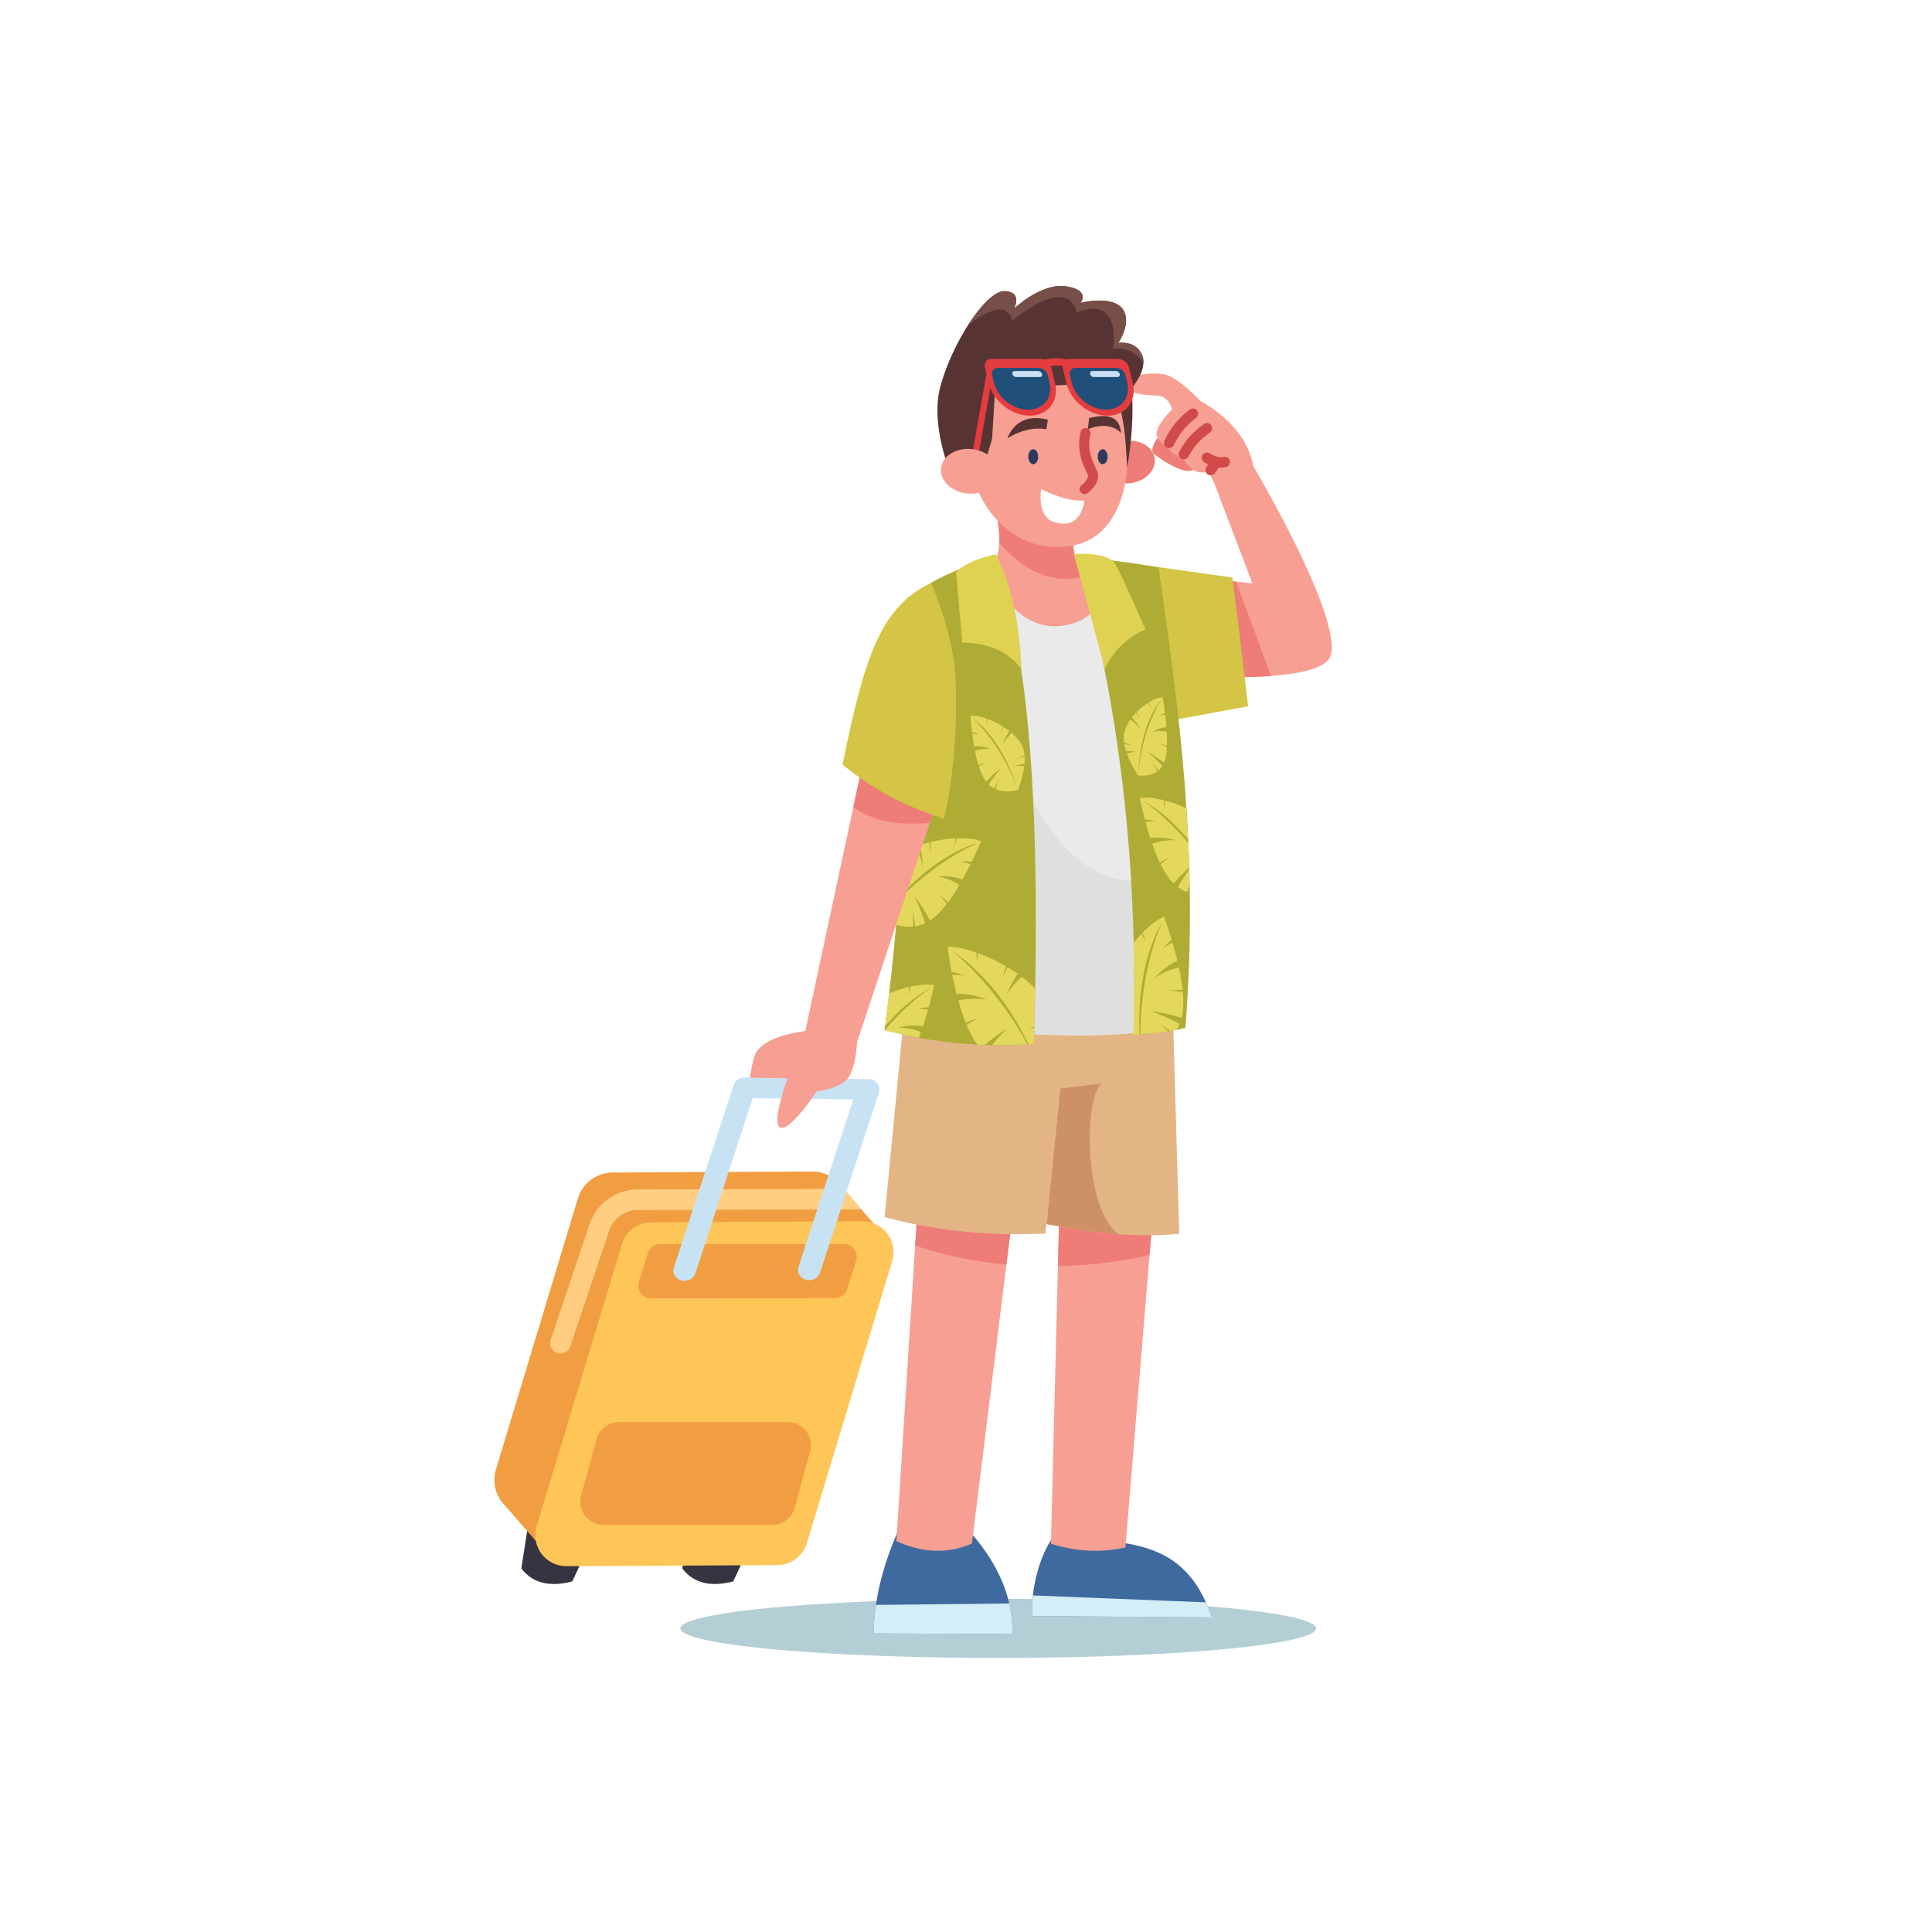 <svg xmlns="http://www.w3.org/2000/svg" xmlns:xlink="http://www.w3.org/1999/xlink" width="1080" zoomAndPan="magnify" viewBox="0 0 810 810" height="1080" preserveAspectRatio="xMidYMid meet" version="1.0"><defs><clipPath id="00ba88ba3d"><path d="M 285 670 L 552 670 L 552 695.098 L 285 695.098 Z M 285 670 " clip-rule="nonzero"/></clipPath></defs><rect x="-81" width="972" fill="#ffffff" y="-81" height="972" fill-opacity="1"/><rect x="-81" width="972" fill="#ffffff" y="-81" height="972" fill-opacity="1"/><g clip-path="url(#00ba88ba3d)"><path fill="#b4ced6" d="M 551.781 682.719 C 551.781 682.922 551.727 683.125 551.621 683.324 C 551.512 683.527 551.352 683.73 551.141 683.93 C 550.926 684.133 550.66 684.336 550.34 684.535 C 550.02 684.734 549.645 684.934 549.219 685.133 C 548.797 685.332 548.316 685.527 547.789 685.727 C 547.258 685.922 546.676 686.117 546.043 686.312 C 545.41 686.504 544.727 686.699 543.992 686.887 C 543.258 687.078 542.473 687.27 541.637 687.457 C 540.801 687.641 539.918 687.828 538.984 688.012 C 538.055 688.195 537.074 688.375 536.047 688.555 C 535.016 688.73 533.941 688.906 532.82 689.082 C 531.699 689.254 530.535 689.426 529.32 689.594 C 528.109 689.762 526.855 689.93 525.555 690.094 C 524.258 690.254 522.914 690.414 521.531 690.57 C 520.148 690.727 518.723 690.883 517.258 691.031 C 515.793 691.18 514.289 691.328 512.75 691.473 C 511.207 691.613 509.629 691.754 508.012 691.891 C 506.395 692.027 504.746 692.16 503.059 692.285 C 501.371 692.414 499.652 692.539 497.902 692.66 C 496.148 692.781 494.367 692.898 492.555 693.012 C 490.742 693.121 488.898 693.23 487.027 693.336 C 485.156 693.441 483.262 693.539 481.336 693.637 C 479.414 693.73 477.465 693.82 475.496 693.906 C 473.523 693.996 471.531 694.078 469.516 694.156 C 467.5 694.23 465.465 694.305 463.41 694.375 C 461.359 694.441 459.289 694.504 457.199 694.562 C 455.113 694.621 453.012 694.676 450.898 694.727 C 448.781 694.773 446.652 694.82 444.516 694.859 C 442.375 694.898 440.227 694.934 438.07 694.961 C 435.914 694.992 433.75 695.016 431.578 695.035 C 429.406 695.059 427.234 695.07 425.055 695.082 C 422.875 695.09 420.695 695.098 418.516 695.098 C 416.336 695.098 414.156 695.09 411.977 695.082 C 409.797 695.07 407.625 695.059 405.453 695.035 C 403.285 695.016 401.121 694.992 398.961 694.961 C 396.805 694.934 394.656 694.898 392.516 694.859 C 390.379 694.82 388.25 694.773 386.137 694.727 C 384.02 694.676 381.918 694.621 379.832 694.562 C 377.742 694.504 375.676 694.441 373.621 694.375 C 371.566 694.305 369.531 694.23 367.52 694.156 C 365.504 694.078 363.508 693.996 361.539 693.906 C 359.566 693.82 357.617 693.73 355.695 693.637 C 353.773 693.539 351.875 693.441 350.004 693.336 C 348.133 693.23 346.293 693.125 344.477 693.012 C 342.664 692.898 340.883 692.781 339.129 692.66 C 337.379 692.539 335.66 692.414 333.973 692.285 C 332.289 692.16 330.637 692.027 329.02 691.891 C 327.406 691.754 325.824 691.613 324.285 691.473 C 322.742 691.328 321.238 691.18 319.773 691.031 C 318.309 690.883 316.883 690.727 315.5 690.57 C 314.117 690.414 312.777 690.254 311.477 690.094 C 310.176 689.93 308.922 689.762 307.711 689.594 C 306.5 689.426 305.332 689.254 304.211 689.082 C 303.09 688.906 302.016 688.73 300.988 688.555 C 299.957 688.375 298.977 688.195 298.047 688.012 C 297.113 687.828 296.23 687.641 295.395 687.457 C 294.559 687.27 293.777 687.078 293.043 686.887 C 292.305 686.699 291.621 686.504 290.988 686.312 C 290.355 686.117 289.773 685.922 289.246 685.727 C 288.715 685.527 288.238 685.332 287.812 685.133 C 287.387 684.934 287.012 684.734 286.691 684.535 C 286.375 684.336 286.105 684.133 285.895 683.93 C 285.68 683.73 285.52 683.527 285.41 683.324 C 285.305 683.125 285.25 682.922 285.25 682.719 C 285.25 682.516 285.305 682.312 285.41 682.109 C 285.52 681.91 285.68 681.707 285.895 681.504 C 286.105 681.305 286.375 681.102 286.691 680.902 C 287.012 680.703 287.387 680.5 287.812 680.305 C 288.238 680.105 288.715 679.906 289.246 679.711 C 289.773 679.516 290.355 679.32 290.988 679.125 C 291.621 678.93 292.305 678.738 293.043 678.547 C 293.777 678.355 294.559 678.168 295.395 677.98 C 296.23 677.793 297.113 677.609 298.047 677.426 C 298.977 677.242 299.957 677.062 300.988 676.883 C 302.016 676.703 303.09 676.527 304.211 676.355 C 305.332 676.18 306.5 676.008 307.711 675.84 C 308.922 675.672 310.176 675.508 311.477 675.344 C 312.777 675.18 314.117 675.023 315.5 674.863 C 316.883 674.707 318.309 674.555 319.773 674.406 C 321.238 674.254 322.742 674.109 324.285 673.965 C 325.824 673.82 327.406 673.684 329.02 673.547 C 330.637 673.41 332.289 673.277 333.973 673.148 C 335.66 673.02 337.379 672.895 339.129 672.777 C 340.883 672.656 342.664 672.539 344.477 672.426 C 346.293 672.312 348.133 672.203 350.004 672.102 C 351.875 671.996 353.773 671.898 355.695 671.801 C 357.617 671.707 359.566 671.613 361.539 671.527 C 363.508 671.441 365.504 671.359 367.52 671.281 C 369.531 671.203 371.566 671.133 373.621 671.062 C 375.676 670.996 377.742 670.93 379.832 670.871 C 381.918 670.812 384.02 670.758 386.137 670.711 C 388.25 670.66 390.379 670.617 392.516 670.578 C 394.656 670.539 396.805 670.504 398.961 670.473 C 401.121 670.445 403.285 670.418 405.453 670.398 C 407.625 670.379 409.797 670.363 411.977 670.355 C 414.156 670.344 416.336 670.34 418.516 670.34 C 420.695 670.34 422.875 670.344 425.055 670.355 C 427.234 670.363 429.406 670.379 431.578 670.398 C 433.75 670.418 435.914 670.445 438.07 670.473 C 440.227 670.504 442.375 670.539 444.516 670.578 C 446.652 670.617 448.781 670.66 450.898 670.711 C 453.012 670.758 455.113 670.812 457.199 670.871 C 459.289 670.93 461.359 670.996 463.41 671.062 C 465.465 671.133 467.5 671.203 469.516 671.281 C 471.531 671.359 473.523 671.441 475.496 671.527 C 477.465 671.613 479.414 671.707 481.336 671.801 C 483.262 671.898 485.156 671.996 487.027 672.102 C 488.898 672.203 490.742 672.312 492.555 672.426 C 494.367 672.539 496.148 672.656 497.902 672.777 C 499.652 672.895 501.371 673.02 503.059 673.148 C 504.746 673.277 506.395 673.41 508.012 673.547 C 509.629 673.684 511.207 673.82 512.75 673.965 C 514.289 674.109 515.793 674.254 517.258 674.406 C 518.723 674.555 520.148 674.707 521.531 674.867 C 522.914 675.023 524.258 675.18 525.555 675.344 C 526.855 675.508 528.109 675.672 529.32 675.84 C 530.535 676.008 531.699 676.18 532.82 676.355 C 533.941 676.527 535.016 676.703 536.047 676.883 C 537.074 677.062 538.055 677.242 538.984 677.426 C 539.918 677.609 540.801 677.793 541.637 677.98 C 542.473 678.168 543.258 678.355 543.992 678.547 C 544.727 678.738 545.41 678.93 546.043 679.125 C 546.676 679.32 547.258 679.516 547.789 679.711 C 548.316 679.906 548.797 680.105 549.219 680.305 C 549.645 680.5 550.02 680.703 550.34 680.902 C 550.66 681.102 550.926 681.305 551.141 681.504 C 551.352 681.707 551.512 681.91 551.621 682.109 C 551.727 682.312 551.781 682.516 551.781 682.719 Z M 551.781 682.719 " fill-opacity="1" fill-rule="nonzero"/></g><path fill="#ee7d78" d="M 488.141 180.004 C 488.141 180.004 480.797 187.828 483.852 190.363 C 486.914 192.902 499.223 201.023 501.211 195.672 Z M 488.141 180.004 " fill-opacity="1" fill-rule="nonzero"/><path fill="#f79f92" d="M 525.57 197.102 C 525.57 197.102 525.59 180.66 503.27 168.098 C 503.27 168.098 494.219 158.41 488.617 157.066 C 483.012 155.719 471.121 157.309 471.805 161.25 C 472.492 165.199 479.734 165.648 485.008 165.836 C 490.285 166.023 491.348 171.664 491.348 171.664 C 491.348 171.664 483.992 178.91 485.008 182.508 C 486.016 186.102 489.574 187.043 489.574 187.043 C 489.574 187.043 490.117 190.496 496.027 191.848 C 496.027 191.848 496.867 194.793 500.324 197.113 C 501.863 198.148 505.547 198.473 507.223 197.613 C 507.223 197.613 508.492 212.465 525.57 197.102 Z M 525.57 197.102 " fill-opacity="1" fill-rule="nonzero"/><path stroke-linecap="round" transform="matrix(0.66, 0, 0, 0.659, 58.309, 76.894)" fill="none" stroke-linejoin="round" d="M 654.369 165.019 C 657.778 157.813 662.14 152.07 669.431 146.487 " stroke="#d04a49" stroke-width="6.634" stroke-opacity="1" stroke-miterlimit="1.5"/><path stroke-linecap="round" transform="matrix(0.66, 0, 0, 0.659, 58.309, 76.894)" fill="none" stroke-linejoin="round" d="M 663.738 172.148 C 667.75 164.699 671.68 160.693 678.35 155.762 " stroke="#d04a49" stroke-width="6.634" stroke-opacity="1" stroke-miterlimit="1.5"/><path stroke-linecap="round" transform="matrix(0.66, 0, 0, 0.659, 58.309, 76.894)" fill="none" stroke-linejoin="round" d="M 678.35 174.561 C 678.35 174.561 684.34 178.691 689.672 177.198 " stroke="#d04a49" stroke-width="6.634" stroke-opacity="1" stroke-miterlimit="1.5"/><path stroke-linecap="round" transform="matrix(0.66, 0, 0, 0.659, 58.309, 76.894)" fill="none" stroke-linejoin="round" d="M 684.008 177.518 L 680.712 182.371 " stroke="#d04a49" stroke-width="6.634" stroke-opacity="1" stroke-miterlimit="1.5"/><path fill="#f79f92" d="M 521.293 200.391 L 525.57 195.664 C 525.57 195.664 563.371 259.473 557.781 275.16 C 554.066 285.598 510.871 283.805 510.871 283.805 L 506.191 242.574 L 525.051 244.566 L 508.684 201.523 Z M 521.293 200.391 " fill-opacity="1" fill-rule="nonzero"/><path fill="#ee7d78" d="M 518.254 243.848 L 532.93 283.402 C 521.672 284.258 510.871 283.809 510.871 283.809 L 506.195 242.582 Z M 518.254 243.848 " fill-opacity="1" fill-rule="nonzero"/><path fill="#3e6a9f" d="M 377.363 639.855 C 371.168 653.754 366.559 668.355 366.25 684.828 L 424.516 685.117 C 424.766 669.547 418.145 655.629 407.91 643.656 Z M 377.363 639.855 " fill-opacity="1" fill-rule="nonzero"/><path fill="#d4eef7" d="M 423.145 672.258 L 367.238 672.863 C 366.672 676.746 366.328 680.734 366.25 684.828 L 424.516 685.117 C 424.59 680.695 424.105 676.41 423.145 672.258 Z M 423.145 672.258 " fill-opacity="1" fill-rule="nonzero"/><path fill="#f79f92" d="M 424.516 509.348 L 407.492 647.137 C 397.078 651.699 386.504 650.961 375.812 646.145 L 384.484 509.684 Z M 424.516 509.348 " fill-opacity="1" fill-rule="nonzero"/><path fill="#ee7d78" d="M 421.941 530.195 C 409.703 529.074 396.809 526.629 383.688 522.25 L 384.484 509.676 L 424.523 509.34 Z M 421.941 530.195 " fill-opacity="1" fill-rule="nonzero"/><path fill="#3e6a9f" d="M 441.988 643.664 L 471.805 646.988 C 490.207 650 501.355 658.441 508.074 678.125 L 432.668 677.523 C 432.277 666.469 435.457 652.582 441.988 643.664 Z M 441.988 643.664 " fill-opacity="1" fill-rule="nonzero"/><path fill="#d4eef7" d="M 433.035 668.895 L 505.594 671.789 C 506.484 673.754 507.309 675.863 508.082 678.117 L 432.672 677.52 C 432.574 674.781 432.699 671.867 433.035 668.895 Z M 433.035 668.895 " fill-opacity="1" fill-rule="nonzero"/><path fill="#f79f92" d="M 483.945 502.035 L 471.852 648.754 C 461.121 651.219 450.746 650.359 440.613 647.242 L 444.07 509.684 Z M 483.945 502.035 " fill-opacity="1" fill-rule="nonzero"/><path fill="#ee7d78" d="M 481.949 526.199 C 471.359 528.539 458.23 530.543 443.531 530.859 L 444.066 509.684 L 483.945 502.035 Z M 481.949 526.199 " fill-opacity="1" fill-rule="nonzero"/><path fill="#e3b585" d="M 380.492 410.277 L 370.875 510.27 C 392.188 516.035 414.656 518.289 438.238 517.176 L 438.758 513.215 C 457.016 516.676 475.613 519.082 494.406 517.301 L 491.27 409.031 C 457.273 415.328 418.957 412.875 380.492 410.277 Z M 380.492 410.277 " fill-opacity="1" fill-rule="nonzero"/><path fill="#ce9167" d="M 491.434 414.695 C 466.465 420.52 420.125 428.629 379.43 421.277 L 380.484 410.277 C 418.953 412.875 457.273 415.328 491.266 409.031 Z M 491.434 414.695 " fill-opacity="1" fill-rule="nonzero"/><path fill="#ce9167" d="M 438.824 513.223 L 444.562 456.402 L 462.277 454.211 C 454.535 457.309 453.918 506.711 468.949 517.402 L 466.387 517.223 C 459.438 516.496 459.898 516.559 452.52 515.562 Z M 438.824 513.223 " fill-opacity="1" fill-rule="nonzero"/><path fill="#afac35" d="M 412.914 438.059 L 415.91 438.133 C 417.844 435.715 419.98 433.367 422.141 431.297 C 419.594 432.812 416.793 434.797 413.977 437.137 Z M 412.914 438.059 " fill-opacity="1" fill-rule="nonzero"/><path fill="#afac35" d="M 430.715 437.797 L 428.613 434.02 L 427.906 432.867 L 427.512 432.176 L 426.852 431.145 L 425.664 429.203 L 424.035 426.75 L 423.434 425.812 L 423.109 425.367 C 421.902 423.586 420.688 421.898 419.48 420.297 L 419.336 420.098 L 418.781 419.395 L 416.773 416.797 L 415.824 415.648 L 415.336 415.031 L 414.781 414.391 L 413.922 413.352 L 411.977 411.141 L 411.531 410.629 L 411.203 410.258 L 410.688 409.719 L 408.043 406.891 L 406.812 405.672 L 406.301 405.137 L 405.766 404.629 C 404.496 403.375 403.363 402.324 402.391 401.453 L 398.867 398.48 C 411.004 406.434 419.844 417.984 425.652 427.539 C 427.988 431.391 429.836 434.918 431.176 437.777 Z M 430.715 437.797 " fill-opacity="1" fill-rule="nonzero"/><path fill="#afac35" d="M 370.961 431.902 L 368.145 435.312 L 371.668 431.047 L 372.184 430.488 L 374.043 428.402 L 374.914 427.496 L 375.371 427 L 375.871 426.5 L 376.664 425.668 L 378.441 423.922 L 378.844 423.512 L 379.145 423.223 L 379.613 422.801 L 382.016 420.594 L 383.125 419.652 L 383.586 419.234 L 384.07 418.848 C 385.211 417.879 386.227 417.074 387.094 416.414 L 390.223 414.18 C 382.539 418.262 376.109 424.266 371.059 430.262 L 370.863 431.883 Z M 370.961 431.902 " fill-opacity="1" fill-rule="nonzero"/><path fill="#afac35" d="M 433.605 430.492 L 433.59 430.93 L 431.16 430.949 Z M 433.605 430.492 " fill-opacity="1" fill-rule="nonzero"/><path fill="#afac35" d="M 433.695 426.367 L 433.695 426.422 L 433.434 426.492 Z M 433.695 426.367 " fill-opacity="1" fill-rule="nonzero"/><path fill="#afac35" d="M 477.746 433.742 L 478.102 433.703 L 478.195 428.801 L 478.273 427.52 L 478.293 426.762 L 478.387 425.617 L 478.52 423.453 L 478.797 420.688 L 478.883 419.633 L 478.953 419.117 C 479.18 417.094 479.449 415.156 479.746 413.289 L 479.781 413.059 L 479.93 412.23 L 480.461 409.184 L 480.742 407.82 L 480.883 407.086 L 481.059 406.316 L 481.316 405.07 L 481.969 402.387 L 482.117 401.77 L 482.227 401.32 L 482.418 400.648 L 483.383 397.156 L 483.871 395.613 L 484.062 394.945 L 484.289 394.293 C 484.789 392.707 485.277 391.34 485.707 390.207 L 487.344 386.238 C 480.691 397.918 478.414 411.426 477.801 422.012 C 477.535 426.598 477.582 430.637 477.746 433.742 Z M 477.746 433.742 " fill-opacity="1" fill-rule="nonzero"/><path fill="#eaeaea" d="M 487.344 431.02 C 486.863 431.133 486.371 431.25 485.859 431.363 C 466.168 435.734 433.715 434.141 398.926 431.422 C 398.387 431.383 397.832 431.336 397.289 431.297 L 397.289 246.18 L 482.484 243.602 L 485.691 367.414 L 486.562 400.918 Z M 487.344 431.02 " fill-opacity="1" fill-rule="nonzero"/><path fill="#e0dfdf" d="M 487.344 366.828 L 486.559 400.918 L 485.859 431.363 C 466.168 435.734 433.715 434.137 398.926 431.422 L 415.613 292.32 C 415.613 292.32 437.77 382.863 485.691 367.422 C 486.234 367.23 486.789 367.031 487.344 366.828 Z M 487.344 366.828 " fill-opacity="1" fill-rule="nonzero"/><path fill="#f79f92" d="M 418.227 217.855 C 418.227 217.855 421.48 234 414.316 238.852 C 414.316 238.852 424.91 266.02 446.277 262.215 C 467.641 258.414 459.148 240.102 459.148 240.102 L 451.438 235.824 C 451.438 235.824 450.145 233.414 449.629 224.785 Z M 418.227 217.855 " fill-opacity="1" fill-rule="nonzero"/><path fill="#ee7d78" d="M 418.934 227.434 C 425.691 235.555 440.02 248.234 459.066 240.062 L 451.43 235.824 C 451.43 235.824 450.137 233.414 449.621 224.785 L 418.227 217.855 C 418.227 217.855 419.148 222.426 418.934 227.434 Z M 418.934 227.434 " fill-opacity="1" fill-rule="nonzero"/><path fill="#ee7d78" d="M 471.781 184.941 C 477.871 184.055 483.391 187.281 484.102 192.129 C 484.816 196.98 480.445 201.648 474.355 202.531 C 468.27 203.414 462.742 200.199 462.031 195.34 C 461.324 190.484 465.695 185.824 471.781 184.941 Z M 471.781 184.941 " fill-opacity="1" fill-rule="nonzero"/><path fill="#f79f92" d="M 428.68 144.332 C 461.16 139.992 467.637 155.293 471.648 178.512 C 475.66 201.734 468.875 225.457 449.426 228.785 C 428.125 232.422 410.484 216.953 406.465 193.734 C 402.449 170.512 409.125 146.941 428.68 144.332 Z M 428.68 144.332 " fill-opacity="1" fill-rule="nonzero"/><path fill="#573433" d="M 401 204.609 C 401 204.609 389.297 180.516 394.242 162.074 C 399.191 143.637 413.445 121.789 421.195 122.066 C 428.938 122.34 425.121 129.441 425.121 129.441 C 425.121 129.441 436.648 118.406 447.027 120.055 C 457.41 121.703 452.988 126.996 452.988 126.996 C 452.988 126.996 465.82 123.672 470.422 129.258 C 475.02 134.84 468.824 143.797 468.824 143.797 C 468.824 143.797 475.805 142.504 478.664 148.516 C 481.672 154.844 474.414 162.695 474.414 162.695 C 475.391 173.574 474.434 185.184 472.551 196.156 C 471.891 182.922 471.41 174.281 466.711 161.91 C 451.168 160.367 434.965 161.691 417.137 164.355 L 415.961 183.793 C 413.723 192.059 411.07 197.66 412.938 204.602 Z M 401 204.609 " fill-opacity="1" fill-rule="nonzero"/><path fill="#784e48" d="M 405.77 136.441 C 411.176 127.969 417.105 121.918 421.203 122.066 C 428.945 122.34 425.129 129.441 425.129 129.441 C 425.129 129.441 436.652 118.406 447.035 120.055 C 457.418 121.703 452.996 126.996 452.996 126.996 C 452.996 126.996 465.828 123.672 470.426 129.258 C 475.027 134.84 468.828 143.797 468.828 143.797 C 468.828 143.797 475.812 142.504 478.672 148.516 C 479.219 149.668 479.43 150.875 479.398 152.074 C 474.406 144.648 466.711 146.312 466.711 146.312 C 469.293 122.031 451.445 131.152 451.445 131.152 C 447.379 114.57 424.43 134.488 424.43 134.488 C 422.199 125.676 412.895 130.859 405.77 136.441 Z M 405.77 136.441 " fill-opacity="1" fill-rule="nonzero"/><path fill="#e43c3f" d="M 416.637 154.555 L 414.047 154.094 L 405.152 204.148 L 407.738 204.609 Z M 416.637 154.555 " fill-opacity="1" fill-rule="nonzero"/><path fill="#e43c3f" d="M 440.738 154.047 C 440.516 153.102 439.914 152.199 439.082 151.535 C 438.242 150.867 437.242 150.492 436.289 150.492 C 430.949 150.492 420.996 150.492 415.664 150.492 C 414.707 150.492 413.891 150.867 413.375 151.535 C 412.859 152.199 412.703 153.102 412.926 154.047 C 413.355 155.84 413.91 158.133 414.488 160.539 C 416.324 168.125 424.035 174.281 431.715 174.281 C 439.398 174.281 444.137 168.125 442.309 160.539 C 441.73 158.133 441.168 155.84 440.738 154.047 Z M 440.738 154.047 " fill-opacity="1" fill-rule="nonzero"/><path fill="#204f79" d="M 439.285 157.336 C 438.879 155.629 437.141 154.25 435.418 154.25 L 418.336 154.25 C 416.613 154.25 415.547 155.633 415.957 157.336 C 416.168 158.199 416.402 159.195 416.656 160.242 C 418.191 166.609 424.652 171.762 431.098 171.762 C 431.098 171.762 431.098 171.762 431.102 171.762 C 437.543 171.762 441.52 166.602 439.988 160.242 C 439.734 159.188 439.492 158.199 439.285 157.336 Z M 439.285 157.336 " fill-opacity="1" fill-rule="nonzero"/><path fill="#cadff3" d="M 436.832 156.715 C 436.68 156.082 436.031 155.57 435.395 155.57 C 433.031 155.57 427.691 155.57 425.336 155.57 C 424.695 155.57 424.297 156.082 424.449 156.715 C 424.461 156.781 424.484 156.848 424.496 156.914 C 424.648 157.547 425.293 158.059 425.934 158.059 C 428.297 158.059 433.637 158.059 435.992 158.059 C 436.633 158.059 437.031 157.547 436.879 156.914 C 436.863 156.84 436.844 156.773 436.832 156.715 Z M 436.832 156.715 " fill-opacity="1" fill-rule="nonzero"/><path fill="#e43c3f" d="M 473.332 154.047 C 473.102 153.102 472.508 152.199 471.668 151.535 C 470.828 150.867 469.828 150.492 468.875 150.492 C 463.543 150.492 453.582 150.492 448.25 150.492 C 447.293 150.492 446.469 150.867 445.961 151.535 C 445.445 152.199 445.285 153.102 445.512 154.047 C 445.941 155.84 446.496 158.133 447.074 160.539 C 448.902 168.125 456.621 174.281 464.301 174.281 C 471.984 174.281 476.73 168.125 474.895 160.539 C 474.32 158.133 473.766 155.84 473.332 154.047 Z M 473.332 154.047 " fill-opacity="1" fill-rule="nonzero"/><path fill="#204f79" d="M 471.879 157.336 C 471.469 155.629 469.734 154.25 468.012 154.25 L 450.93 154.25 C 449.207 154.25 448.137 155.633 448.547 157.336 C 448.758 158.199 448.996 159.195 449.246 160.242 C 450.785 166.609 457.246 171.762 463.688 171.762 C 463.688 171.762 463.688 171.762 463.695 171.762 C 470.137 171.762 474.109 166.602 472.578 160.242 C 472.328 159.188 472.082 158.199 471.879 157.336 Z M 471.879 157.336 " fill-opacity="1" fill-rule="nonzero"/><path fill="#cadff3" d="M 469.422 156.715 C 469.273 156.082 468.625 155.57 467.984 155.57 C 465.621 155.57 460.281 155.57 457.918 155.57 C 457.277 155.57 456.883 156.082 457.035 156.715 C 457.047 156.781 457.066 156.848 457.082 156.914 C 457.234 157.547 457.879 158.059 458.52 158.059 C 460.883 158.059 466.223 158.059 468.586 158.059 C 469.227 158.059 469.621 157.547 469.469 156.914 C 469.457 156.84 469.438 156.773 469.422 156.715 Z M 469.422 156.715 " fill-opacity="1" fill-rule="nonzero"/><path fill="#e43c3f" d="M 448.699 151.113 C 444.68 149.918 440.754 149.941 436.91 151.113 L 436.91 154.25 C 441.043 152.957 444.977 152.938 448.699 154.25 Z M 448.699 151.113 " fill-opacity="1" fill-rule="nonzero"/><path fill="#f79f92" d="M 407.434 188.27 C 414.043 188.945 418.965 193.672 418.438 198.812 C 417.902 203.957 412.113 207.574 405.508 206.895 C 398.898 206.215 393.977 201.492 394.504 196.348 C 395.031 191.215 400.828 187.59 407.434 188.27 Z M 407.434 188.27 " fill-opacity="1" fill-rule="nonzero"/><path fill="#573433" d="M 439.32 175.957 C 430.297 173.68 424.871 177.371 422.332 183.785 C 426.879 180.957 432.461 178.961 438.711 179.965 Z M 439.32 175.957 " fill-opacity="1" fill-rule="nonzero"/><path fill="#573433" d="M 456.641 175.285 C 463.66 173.504 469.469 174.043 469.992 181.578 C 466.527 177.773 460.875 177.973 456.059 179.965 Z M 456.641 175.285 " fill-opacity="1" fill-rule="nonzero"/><path stroke-linecap="round" transform="matrix(0.66, 0, 0, 0.659, 58.309, 76.894)" fill="none" stroke-linejoin="round" d="M 601.252 158.82 C 597.713 172.338 605.619 182.508 605.998 185.589 C 606.389 188.742 603.447 192.268 600.642 194.503 " stroke="#d04a49" stroke-width="6.383" stroke-opacity="1" stroke-miterlimit="1.5"/><path fill="#30385b" d="M 435.242 191.473 C 435.242 191.887 435.188 192.289 435.086 192.676 C 434.98 193.059 434.832 193.398 434.637 193.695 C 434.445 193.988 434.223 194.215 433.969 194.375 C 433.719 194.535 433.453 194.617 433.184 194.617 C 432.91 194.617 432.645 194.535 432.395 194.375 C 432.141 194.215 431.918 193.988 431.727 193.695 C 431.531 193.398 431.383 193.059 431.277 192.676 C 431.176 192.289 431.121 191.887 431.121 191.473 C 431.121 191.055 431.176 190.652 431.277 190.27 C 431.383 189.883 431.531 189.543 431.727 189.25 C 431.918 188.953 432.141 188.727 432.395 188.566 C 432.645 188.406 432.91 188.328 433.184 188.328 C 433.453 188.328 433.719 188.406 433.969 188.566 C 434.223 188.727 434.445 188.953 434.637 189.25 C 434.832 189.543 434.98 189.883 435.086 190.27 C 435.188 190.652 435.242 191.055 435.242 191.473 Z M 435.242 191.473 " fill-opacity="1" fill-rule="nonzero"/><path fill="#30385b" d="M 462.301 188.336 C 463.438 188.336 464.359 189.738 464.359 191.477 C 464.359 193.211 463.438 194.621 462.301 194.621 C 461.168 194.621 460.242 193.219 460.242 191.477 C 460.242 189.738 461.168 188.336 462.301 188.336 Z M 462.301 188.336 " fill-opacity="1" fill-rule="nonzero"/><path fill="#ffffff" d="M 454.547 209.809 C 448.988 210.289 442.852 208.09 436.543 205.098 C 436.543 205.098 434.332 216.691 442.191 218.977 C 453.875 222.379 454.547 209.809 454.547 209.809 Z M 454.547 209.809 " fill-opacity="1" fill-rule="nonzero"/><path fill="#afac35" d="M 416.996 233.684 C 432.555 275.137 436.191 348.004 433.453 437.645 C 413.594 439.176 392.84 437.633 370.875 431.883 C 379.078 369.926 380.941 308.707 380.203 250.977 C 390.953 243.43 397.844 239.43 416.996 233.684 Z M 416.996 233.684 " fill-opacity="1" fill-rule="nonzero"/><path fill="#dfd152" d="M 428.18 280.43 C 428.18 280.43 428.039 252.496 417.48 232.379 C 417.48 232.379 405.363 234.73 400.84 239.996 L 403.473 269.488 C 403.473 269.492 419.402 268.434 428.18 280.43 Z M 428.18 280.43 " fill-opacity="1" fill-rule="nonzero"/><path fill="#e4d85c" d="M 409.805 437.949 C 408.066 435.68 406.57 432.828 405.262 429.711 L 407.816 428.148 L 410.391 426.77 L 407.605 427.699 C 406.703 428.055 405.812 428.445 404.926 428.871 L 403.785 425.895 C 403.383 424.672 402.98 423.461 402.578 422.242 L 401.816 419.465 C 403.766 419.023 405.77 418.781 407.777 418.715 L 410.773 418.754 C 411.758 418.852 412.742 418.953 413.723 419.051 L 410.629 418.008 C 407.508 417.094 404.312 416.566 401.047 416.637 L 400.57 414.891 L 399.219 408.676 C 401.066 408.629 402.926 408.82 404.715 409.164 L 401.871 408.156 L 398.965 407.438 C 397.793 401.352 397.289 396.969 397.289 396.969 C 400.426 396.852 404.734 397.754 409.387 399.402 L 409.441 401.52 L 409.645 403.648 L 409.996 399.613 C 413.875 401.016 417.969 402.914 421.805 405.145 L 420.977 407.484 L 420.324 409.914 C 420.934 408.445 421.645 406.957 422.43 405.5 L 425.156 407.199 L 426.695 408.273 C 424.812 410.965 423.293 413.922 422.02 417.02 C 423.805 414.285 425.961 411.703 428.383 409.508 C 430.488 411.102 432.391 412.789 433.953 414.535 L 433.695 426.375 L 433.434 426.492 L 433.695 426.422 L 433.609 430.5 L 431.168 430.953 L 433.598 430.934 L 433.453 437.645 L 431.176 437.777 C 429.836 434.922 427.992 431.398 425.652 427.539 C 419.848 417.984 411.004 406.434 398.867 398.48 L 402.391 401.453 C 403.363 402.32 404.504 403.375 405.766 404.629 L 406.301 405.137 L 406.812 405.672 L 408.043 406.891 L 410.688 409.719 L 411.203 410.258 L 411.531 410.629 L 411.977 411.141 L 413.922 413.348 L 414.781 414.391 L 415.336 415.031 L 415.824 415.648 L 416.773 416.797 L 418.781 419.395 L 419.336 420.098 L 419.48 420.297 C 420.688 421.898 421.902 423.586 423.109 425.367 L 423.434 425.812 L 424.035 426.75 L 425.664 429.203 L 426.852 431.145 L 427.512 432.176 L 427.91 432.867 L 428.613 434.02 L 430.715 437.797 C 425.836 438.113 420.898 438.238 415.91 438.133 C 417.844 435.715 419.98 433.367 422.141 431.297 C 419.594 432.812 416.793 434.797 413.977 437.137 L 412.918 438.059 L 410.723 438.008 Z M 409.805 437.949 " fill-opacity="1" fill-rule="nonzero"/><path fill="#e4d85c" d="M 377.871 358.191 C 379.621 356.953 381.688 355.906 383.918 355.023 C 385.266 357.602 386.309 360.441 387.027 363.316 C 386.801 360.27 386.348 357.277 385.543 354.418 L 387.008 353.902 L 389.555 353.176 C 389.805 354.66 389.988 356.156 390.102 357.602 L 390.195 355.305 L 390.129 353.039 C 393.68 352.156 397.348 351.629 400.723 351.477 L 399.996 355.09 L 400.684 353.289 L 401.25 351.465 C 405.289 351.312 408.879 351.707 411.301 352.676 C 411.301 352.676 409.824 356.355 407.402 361.316 L 404.953 361.145 L 402.477 361.238 C 403.961 361.43 405.461 361.777 406.895 362.324 L 404.293 367.363 L 403.488 368.746 C 400.953 367.789 398.324 367.367 395.66 367.309 L 392.988 367.363 C 393.777 367.547 394.57 367.73 395.363 367.914 L 397.711 368.699 C 399.262 369.305 400.77 370.07 402.18 370.992 L 400.898 373.203 C 400.285 374.152 399.664 375.102 399.051 376.043 L 397.422 378.316 C 396.836 377.695 396.234 377.109 395.621 376.555 L 393.672 374.98 L 395.344 376.887 L 396.945 378.949 C 394.695 381.91 392.32 384.414 389.902 385.941 L 388.309 383.031 C 386.684 380.215 384.988 377.723 383.371 375.699 C 385.105 379.246 386.656 383.305 387.863 387.082 L 387.145 387.418 C 386.559 387.609 385.965 387.809 385.375 388 L 383.68 388.344 C 383.555 387.078 383.395 385.844 383.152 384.625 L 382.605 382.059 L 382.828 385.18 C 382.875 386.258 382.895 387.348 382.895 388.426 C 380.254 388.703 377.758 388.328 375.66 387.734 L 375.867 385.594 L 376.473 377.512 L 377.629 376.293 L 378.461 375.48 L 378.941 374.988 L 379.707 374.277 L 381.121 372.91 L 383 371.223 L 383.699 370.57 L 384.062 370.27 C 385.449 369.055 386.816 367.914 388.156 366.855 L 388.312 366.723 L 388.922 366.262 L 391.133 364.555 L 392.156 363.816 L 392.691 363.414 L 393.277 363.012 L 394.207 362.34 L 396.273 360.949 L 396.75 360.625 L 397.098 360.395 L 397.633 360.066 L 400.406 358.332 L 401.664 357.605 L 402.199 357.285 L 402.75 356.992 C 404.047 356.25 405.195 355.641 406.168 355.156 L 409.652 353.531 C 398.199 357.117 388.438 364.738 381.535 371.461 C 379.633 373.312 377.945 375.102 376.512 376.727 L 377.574 362.629 Z M 377.871 358.191 " fill-opacity="1" fill-rule="nonzero"/><path fill="#e4d85c" d="M 372.719 416.547 C 375.477 415.34 378.328 414.418 381.035 413.785 L 380.98 417.461 L 381.332 415.57 L 381.547 413.672 C 385.496 412.777 389.094 412.512 391.652 413.02 C 391.652 413.02 390.875 416.902 389.41 422.234 L 386.973 422.52 L 384.559 423.066 C 386.055 422.984 387.594 423.051 389.098 423.328 L 387.477 428.762 L 386.941 430.27 C 384.273 429.797 381.609 429.859 378.98 430.289 L 376.359 430.836 C 377.172 430.871 377.984 430.91 378.797 430.941 L 381.25 431.285 C 382.887 431.594 384.512 432.07 386.07 432.715 L 385.238 435.062 L 379.055 433.848 L 370.961 431.91 L 371.676 431.055 L 372.188 430.492 L 374.051 428.41 L 374.922 427.5 L 375.379 427.008 L 375.879 426.508 L 376.672 425.676 L 378.445 423.93 L 378.848 423.52 L 379.152 423.23 L 379.621 422.809 L 382.023 420.602 L 383.133 419.656 L 383.594 419.242 L 384.074 418.852 C 385.219 417.883 386.234 417.082 387.098 416.422 L 390.227 414.188 C 382.543 418.266 376.117 424.27 371.066 430.27 Z M 372.719 416.547 " fill-opacity="1" fill-rule="nonzero"/><path fill="#e4d85c" d="M 413.637 301.27 C 411.062 300.355 408.656 299.914 406.887 300.105 C 406.887 300.105 407.039 302.977 407.527 306.938 L 409.145 307.309 L 410.723 307.867 C 409.719 307.711 408.676 307.652 407.633 307.75 L 408.215 311.797 L 408.43 312.93 C 410.273 312.766 412.062 312.996 413.797 313.492 L 415.512 314.062 C 414.957 314.031 414.41 314.004 413.855 313.973 L 412.168 314.051 C 411.031 314.164 409.895 314.395 408.781 314.762 L 409.125 316.562 C 409.316 317.348 409.508 318.137 409.699 318.922 L 410.254 320.84 C 410.766 320.523 411.281 320.234 411.797 319.969 L 413.402 319.258 L 411.902 320.262 L 410.418 321.379 C 411.23 323.906 412.219 326.141 413.441 327.688 L 415.105 325.969 C 416.766 324.32 418.402 322.918 419.891 321.82 C 417.996 323.957 416.105 326.496 414.508 328.895 L 414.898 329.27 C 415.234 329.52 415.578 329.777 415.914 330.027 L 416.934 330.609 C 417.289 329.746 417.656 328.914 418.082 328.109 L 418.992 326.422 L 418.168 328.559 C 417.902 329.305 417.652 330.062 417.422 330.82 C 421.91 332.789 426.762 331.141 426.762 331.141 C 426.762 331.141 428.805 326.391 429.445 321.215 L 428.812 321.184 C 427.566 321.059 426.27 321.098 424.992 321.254 C 426.516 320.762 428.047 320.387 429.551 320.215 L 429.629 319.191 C 429.637 318.703 429.637 318.215 429.645 317.73 L 429.605 317.148 L 427.988 317.645 C 427.465 317.84 426.938 318.039 426.41 318.238 C 427.453 317.543 428.484 317.023 429.559 316.562 C 429.465 315.527 429.254 314.531 428.918 313.609 C 428.078 311.336 426.305 309.148 424.059 307.23 C 422.629 308.766 421.336 310.543 420.246 312.41 C 421.051 310.32 422 308.316 423.145 306.477 L 422.305 305.824 L 420.82 304.805 C 420.332 305.793 419.891 306.801 419.5 307.789 L 419.941 306.16 L 420.477 304.594 C 418.379 303.262 416.125 302.16 413.977 301.375 L 413.66 304.051 L 413.605 302.656 Z M 409.633 302.867 L 407.73 301.031 C 414.344 305.84 418.984 313.129 421.973 319.219 C 424.965 325.309 426.305 330.191 426.305 330.191 L 424.918 326.672 L 423.453 323.379 L 423.09 322.645 L 422.891 322.203 L 422.551 321.551 L 421.934 320.312 L 421.09 318.758 L 420.781 318.156 L 420.613 317.875 C 419.988 316.746 419.348 315.68 418.723 314.664 L 418.648 314.539 L 418.359 314.098 L 417.301 312.461 L 416.801 311.742 L 416.543 311.355 L 416.254 310.953 L 415.797 310.301 L 414.766 308.918 L 414.531 308.594 L 414.449 308.496 L 414.352 308.363 L 414.074 308.027 L 412.668 306.262 L 412.008 305.5 L 411.738 305.164 L 411.449 304.848 C 410.766 304.059 410.152 303.406 409.633 302.867 Z M 409.633 302.867 " fill-opacity="1" fill-rule="nonzero"/><path fill="#afac35" d="M 376.566 376.734 L 376.504 377.512 L 377.66 376.293 L 378.492 375.48 L 378.973 374.988 L 379.738 374.277 L 381.152 372.91 L 383.035 371.223 L 383.734 370.57 L 384.098 370.27 C 385.48 369.055 386.848 367.914 388.188 366.855 L 388.348 366.723 L 388.953 366.262 L 391.164 364.555 L 392.188 363.816 L 392.723 363.414 L 393.309 363.012 L 394.242 362.34 L 396.305 360.949 L 396.781 360.625 L 397.133 360.395 L 397.664 360.066 L 400.438 358.332 L 401.699 357.605 L 402.234 357.285 L 402.781 356.988 C 404.082 356.242 405.23 355.637 406.199 355.148 L 409.684 353.527 C 398.234 357.113 388.473 364.73 381.566 371.453 C 379.68 373.32 377.996 375.105 376.566 376.734 Z M 376.566 376.734 " fill-opacity="1" fill-rule="nonzero"/><path fill="#d4c546" d="M 471.781 244.387 L 471.781 235.824 L 516.746 242.133 L 523.289 296.09 C 507.672 299.027 493.668 301.664 484.012 303.156 Z M 471.781 244.387 " fill-opacity="1" fill-rule="nonzero"/><path fill="#afac35" d="M 451.918 233.684 C 471.527 303.789 476.828 371.25 475.23 434.02 C 484.512 433.25 491.824 432.234 496.984 430.953 C 502.812 357.211 494.207 297.453 485.773 237.941 C 474.176 235.766 463.469 234.508 451.918 233.684 Z M 451.918 233.684 " fill-opacity="1" fill-rule="nonzero"/><path fill="#dfd152" d="M 450.23 232.383 L 463.266 280.434 C 463.266 280.434 467.219 269.52 480.207 263.902 C 480.207 263.902 469.695 239.391 467.141 235.832 C 464.578 232.273 453.762 231.777 450.23 232.383 Z M 450.23 232.383 " fill-opacity="1" fill-rule="nonzero"/><path fill="#e4d85c" d="M 475.207 395.395 L 478.512 391.59 L 480.605 394.961 L 479.824 393.027 L 478.93 391.168 C 482.102 387.914 485.324 385.434 488.012 384.301 C 488.012 384.301 489.543 388.309 491.266 394.051 L 489.145 395.816 L 487.203 397.812 C 488.559 396.812 490.035 395.914 491.613 395.23 L 493.242 401.164 L 493.621 402.863 C 490.848 404.09 488.395 405.801 486.18 407.824 L 484.051 409.949 C 484.828 409.473 485.613 409.004 486.395 408.531 L 488.895 407.32 C 490.605 406.586 492.398 406.008 494.234 405.625 L 494.836 408.332 C 495.039 409.547 495.242 410.766 495.449 411.977 L 495.816 415.012 C 494.879 414.992 493.957 414.996 493.039 415.043 L 490.281 415.332 L 493.059 415.52 L 495.902 415.875 C 496.273 419.922 496.199 423.719 495.367 426.781 L 491.902 425.754 C 488.484 424.832 485.25 424.211 482.438 423.895 C 486.492 425.301 490.773 427.258 494.562 429.246 L 494.227 430.066 L 493.305 431.734 L 492.723 431.859 L 490.477 432.219 L 488.902 430.996 L 486.543 429.426 L 489.047 431.672 L 489.711 432.348 L 487.66 432.676 L 478.109 433.703 L 478.203 428.801 L 478.281 427.52 L 478.301 426.762 L 478.395 425.617 L 478.523 423.453 L 478.801 420.688 L 478.887 419.633 L 478.961 419.117 C 479.184 417.094 479.457 415.156 479.754 413.289 L 479.785 413.059 L 479.938 412.23 L 480.465 409.184 L 480.75 407.82 L 480.887 407.086 L 481.066 406.316 L 481.324 405.07 L 481.977 402.387 L 482.121 401.77 L 482.234 401.32 L 482.426 400.648 L 483.391 397.156 L 483.879 395.613 L 484.07 394.945 L 484.293 394.293 C 484.797 392.707 485.285 391.34 485.711 390.207 L 487.352 386.238 C 480.695 397.918 478.418 411.426 477.805 422.012 C 477.543 426.605 477.59 430.645 477.746 433.75 L 475.23 434.02 L 475.484 411.082 L 476.164 411.449 L 475.484 410.898 L 475.488 410.27 Z M 475.207 395.395 " fill-opacity="1" fill-rule="nonzero"/><path fill="#e4d85c" d="M 481.758 294.395 C 483.812 293.148 485.824 292.387 487.43 292.312 C 487.43 292.312 487.949 295.102 488.438 298.984 L 487.105 299.57 L 485.852 300.336 C 486.695 300.039 487.602 299.832 488.539 299.781 L 488.961 303.762 L 489.027 304.883 C 487.371 304.988 485.852 305.461 484.438 306.18 L 483.066 306.977 C 483.543 306.871 484.023 306.766 484.5 306.656 L 486.004 306.496 C 487.027 306.445 488.082 306.512 489.137 306.703 L 489.242 308.48 C 489.258 309.266 489.27 310.051 489.285 310.84 L 489.238 312.766 C 488.711 312.535 488.195 312.332 487.672 312.145 L 486.102 311.684 L 487.648 312.438 L 489.211 313.305 C 489.078 315.852 488.723 318.145 488.004 319.812 L 486.141 318.387 C 484.309 317.035 482.543 315.918 480.988 315.078 C 483.141 316.867 485.383 319.039 487.336 321.125 L 487.078 321.547 C 486.84 321.836 486.598 322.133 486.359 322.422 L 485.594 323.129 C 485.078 322.344 484.566 321.598 484.012 320.879 L 482.82 319.383 L 484.035 321.328 C 484.445 322.008 484.836 322.707 485.211 323.398 C 481.719 325.934 477.078 325.031 477.078 325.031 C 477.078 325.031 474.195 320.746 472.445 315.855 L 472.996 315.738 C 474.062 315.434 475.207 315.297 476.367 315.266 C 474.914 315.008 473.484 314.863 472.125 314.906 L 471.82 313.934 C 471.707 313.465 471.59 312.996 471.477 312.527 L 471.379 311.961 L 472.914 312.207 C 473.422 312.316 473.93 312.438 474.434 312.555 C 473.355 312.035 472.328 311.68 471.277 311.387 C 471.125 310.371 471.074 309.383 471.164 308.453 C 471.379 306.141 472.441 303.789 473.973 301.621 C 475.582 302.891 477.125 304.426 478.512 306.07 C 477.324 304.172 476.031 302.379 474.605 300.762 L 475.191 300.02 L 476.262 298.824 C 476.914 299.707 477.543 300.617 478.102 301.516 L 477.344 300.012 L 476.512 298.574 C 478.051 296.992 479.777 295.613 481.48 294.555 L 482.375 297.086 L 482.102 295.734 Z M 485.648 295.371 L 486.895 293.336 C 482.188 298.898 479.781 306.582 478.551 312.871 C 477.324 319.16 477.27 324.055 477.27 324.055 L 477.68 320.473 L 478.207 317.09 L 478.359 316.332 L 478.434 315.875 L 478.586 315.199 L 478.836 313.918 L 479.227 312.297 L 479.363 311.68 L 479.441 311.383 C 479.738 310.207 480.051 309.086 480.375 308.02 L 480.414 307.887 L 480.57 307.422 L 481.125 305.691 L 481.402 304.93 L 481.543 304.512 L 481.707 304.086 L 481.957 303.395 L 482.543 301.91 L 482.676 301.566 L 482.723 301.461 L 482.777 301.324 L 482.941 300.961 L 483.773 299.055 L 484.176 298.23 L 484.34 297.871 L 484.52 297.527 C 484.926 296.676 485.316 295.957 485.648 295.371 Z M 485.648 295.371 " fill-opacity="1" fill-rule="nonzero"/><path fill="#e4d85c" d="M 498.664 365.488 L 498.629 364.625 C 496.859 366.953 495.23 369.492 493.805 371.922 L 494.438 372.391 C 494.973 372.695 495.516 372.996 496.051 373.301 L 497.633 373.98 L 498.75 370.973 Z M 498.664 365.488 " fill-opacity="1" fill-rule="nonzero"/><path fill="#e4d85c" d="M 498.602 363.738 L 498.234 353.555 L 497.453 352.598 L 496.953 352.035 L 495.137 349.969 L 494.285 349.059 L 493.844 348.562 L 493.348 348.062 L 492.578 347.238 L 490.836 345.5 L 490.438 345.09 L 490.141 344.801 L 489.68 344.379 L 487.328 342.168 L 486.246 341.227 L 485.793 340.812 L 485.316 340.422 C 484.203 339.453 483.199 338.645 482.348 337.977 L 479.27 335.723 C 486.887 339.922 493.203 345.961 498.141 351.938 L 497.621 343.496 L 497.582 343.613 L 497.613 343.402 L 497.328 338.82 C 494.398 337.449 491.344 336.375 488.445 335.625 L 488.434 339.184 L 488.121 337.344 L 487.938 335.504 C 484.023 334.523 480.438 334.156 477.887 334.57 C 477.887 334.57 478.59 338.348 479.957 343.539 L 482.379 343.883 L 484.777 344.484 C 483.285 344.359 481.754 344.379 480.242 344.594 L 481.766 349.887 L 482.273 351.363 C 484.941 350.988 487.586 351.133 490.203 351.629 L 492.801 352.234 C 491.988 352.246 491.184 352.254 490.371 352.262 L 487.918 352.52 C 486.281 352.77 484.656 353.176 483.094 353.758 L 483.898 356.105 C 484.309 357.125 484.715 358.148 485.133 359.176 L 486.262 361.66 C 486.961 361.199 487.66 360.77 488.371 360.367 L 490.59 359.281 L 488.578 360.73 L 486.59 362.344 C 488.195 365.602 490.012 368.469 492.055 370.406 L 494.199 367.988 C 495.672 366.406 497.152 364.961 498.602 363.738 Z M 498.602 363.738 " fill-opacity="1" fill-rule="nonzero"/><path fill="#afac35" d="M 497.613 343.402 L 497.621 343.496 L 497.582 343.613 Z M 497.613 343.402 " fill-opacity="1" fill-rule="nonzero"/><path fill="#363440" d="M 222.707 630.941 L 218.574 657.586 C 223.441 663.953 230.738 665.391 239.926 663.023 L 246.957 647.922 Z M 222.707 630.941 " fill-opacity="1" fill-rule="nonzero"/><path fill="#363440" d="M 290.188 630.941 L 286.055 657.586 C 290.914 663.953 298.219 665.391 307.406 663.023 L 314.438 647.922 Z M 290.188 630.941 " fill-opacity="1" fill-rule="nonzero"/><path fill="#f19e43" d="M 353.246 497.871 L 369.695 516.98 L 360.977 525.266 L 353.809 515.379 L 320.832 624.449 C 318.891 630.855 313 635.254 306.293 635.285 L 228.199 635.684 L 237.855 646.531 L 229.156 651.238 L 212.199 631.746 L 212.227 631.715 C 211.527 631.074 210.887 630.371 210.305 629.598 C 207.406 625.723 206.523 620.699 207.922 616.074 C 217.254 585.199 234.992 526.543 242.289 502.41 C 244.23 496.004 250.125 491.609 256.832 491.574 C 276.195 491.477 316.047 491.277 340.508 491.152 C 345.352 491.129 349.922 493.402 352.816 497.277 C 352.961 497.461 353.109 497.66 353.246 497.871 Z M 353.246 497.871 " fill-opacity="1" fill-rule="nonzero"/><path fill="#ffce81" d="M 353.723 498.418 L 361.121 507.02 L 267.398 507.289 C 261.945 507.301 257.109 510.789 255.371 515.949 C 249.496 533.426 239.043 564.543 239.043 564.543 C 238.285 566.797 235.836 568.016 233.578 567.258 C 231.32 566.5 230.098 564.055 230.859 561.801 C 230.859 561.801 241.32 530.684 247.188 513.207 C 250.098 504.539 258.215 498.695 267.371 498.668 Z M 353.723 498.418 " fill-opacity="1" fill-rule="nonzero"/><path fill="#fec559" d="M 260.73 521.684 C 262.383 516.234 267.398 512.496 273.094 512.465 C 292.523 512.363 336.793 512.141 361.551 512.016 C 365.668 511.996 369.555 513.926 372.016 517.223 C 374.484 520.52 375.23 524.789 374.043 528.73 C 364.789 559.336 345.484 623.191 338.297 646.961 C 336.648 652.41 331.629 656.148 325.934 656.18 C 306.504 656.281 262.234 656.504 237.48 656.629 C 233.359 656.648 229.473 654.719 227.012 651.422 C 224.543 648.125 223.797 643.855 224.984 639.914 C 234.246 609.309 253.551 545.453 260.73 521.684 Z M 260.73 521.684 " fill-opacity="1" fill-rule="nonzero"/><path fill="#f19e43" d="M 250.113 603.344 C 251.266 599.125 255.102 596.207 259.477 596.207 C 274.988 596.207 311.004 596.207 330.285 596.207 C 333.312 596.207 336.164 597.617 338 600.023 C 339.836 602.422 340.449 605.547 339.648 608.461 C 337.559 616.121 334.93 625.711 333.168 632.137 C 332.012 636.355 328.18 639.273 323.805 639.273 C 308.293 639.273 272.273 639.273 252.996 639.273 C 249.965 639.273 247.113 637.863 245.281 635.457 C 243.445 633.059 242.832 629.934 243.629 627.02 C 245.73 619.367 248.355 609.777 250.113 603.344 Z M 250.113 603.344 " fill-opacity="1" fill-rule="nonzero"/><path fill="#f19e43" d="M 271.609 525.297 C 272.293 523.082 274.348 521.574 276.664 521.574 C 290.312 521.574 336.059 521.574 353.906 521.574 C 355.59 521.574 357.18 522.379 358.176 523.734 C 359.172 525.094 359.465 526.84 358.961 528.449 C 357.707 532.422 356.184 537.266 355.16 540.531 C 354.469 542.73 352.43 544.227 350.117 544.227 C 336.496 544.246 290.73 544.305 272.902 544.332 C 271.219 544.332 269.637 543.535 268.637 542.184 C 267.641 540.832 267.344 539.086 267.84 537.477 C 269.074 533.477 270.594 528.586 271.609 525.297 Z M 271.609 525.297 " fill-opacity="1" fill-rule="nonzero"/><path fill="#c7e3f3" d="M 282.504 531.473 L 307.625 454.809 C 308.227 452.965 310.094 451.711 312.191 451.738 L 364.105 452.402 C 365.574 452.422 366.957 453.074 367.828 454.164 C 368.699 455.25 368.961 456.656 368.539 457.953 L 343.762 533.668 C 343.016 535.949 340.395 537.242 337.906 536.555 C 335.426 535.871 334.012 533.465 334.758 531.191 L 357.746 460.945 L 315.605 460.406 L 291.5 533.953 C 290.754 536.23 288.137 537.523 285.648 536.84 C 283.172 536.152 281.758 533.754 282.504 531.473 Z M 282.504 531.473 " fill-opacity="1" fill-rule="nonzero"/><path fill="#f79f92" d="M 341.973 431.883 C 341.973 431.883 318.629 432.914 316.027 443.648 C 314.371 450.5 314.438 451.863 314.438 451.863 L 330.172 452.074 C 330.172 452.074 322.91 471.867 327.367 472.824 C 331.82 473.773 342.41 457.539 342.41 457.539 C 342.41 457.539 352.922 456.402 355.934 451.469 C 359.344 445.863 359.398 434.875 359.398 434.875 Z M 341.973 431.883 " fill-opacity="1" fill-rule="nonzero"/><path fill="#f79f92" d="M 361.582 320.582 L 337.367 433.473 L 359.094 437.637 L 393.02 335.445 Z M 361.582 320.582 " fill-opacity="1" fill-rule="nonzero"/><path fill="#ee7d78" d="M 357.746 338.453 C 366 344.305 376.801 346.316 389.871 344.945 L 393.027 335.445 L 361.582 320.582 Z M 357.746 338.453 " fill-opacity="1" fill-rule="nonzero"/><path fill="#d4c546" d="M 400.59 283.93 C 399.758 265.738 390.312 244.387 390.312 244.387 C 369.16 254.605 362.441 275.301 353.234 320.523 C 364.52 329.941 378.375 337.715 395.711 343.25 C 395.719 343.25 402.188 318.863 400.59 283.93 Z M 400.59 283.93 " fill-opacity="1" fill-rule="nonzero"/></svg>
